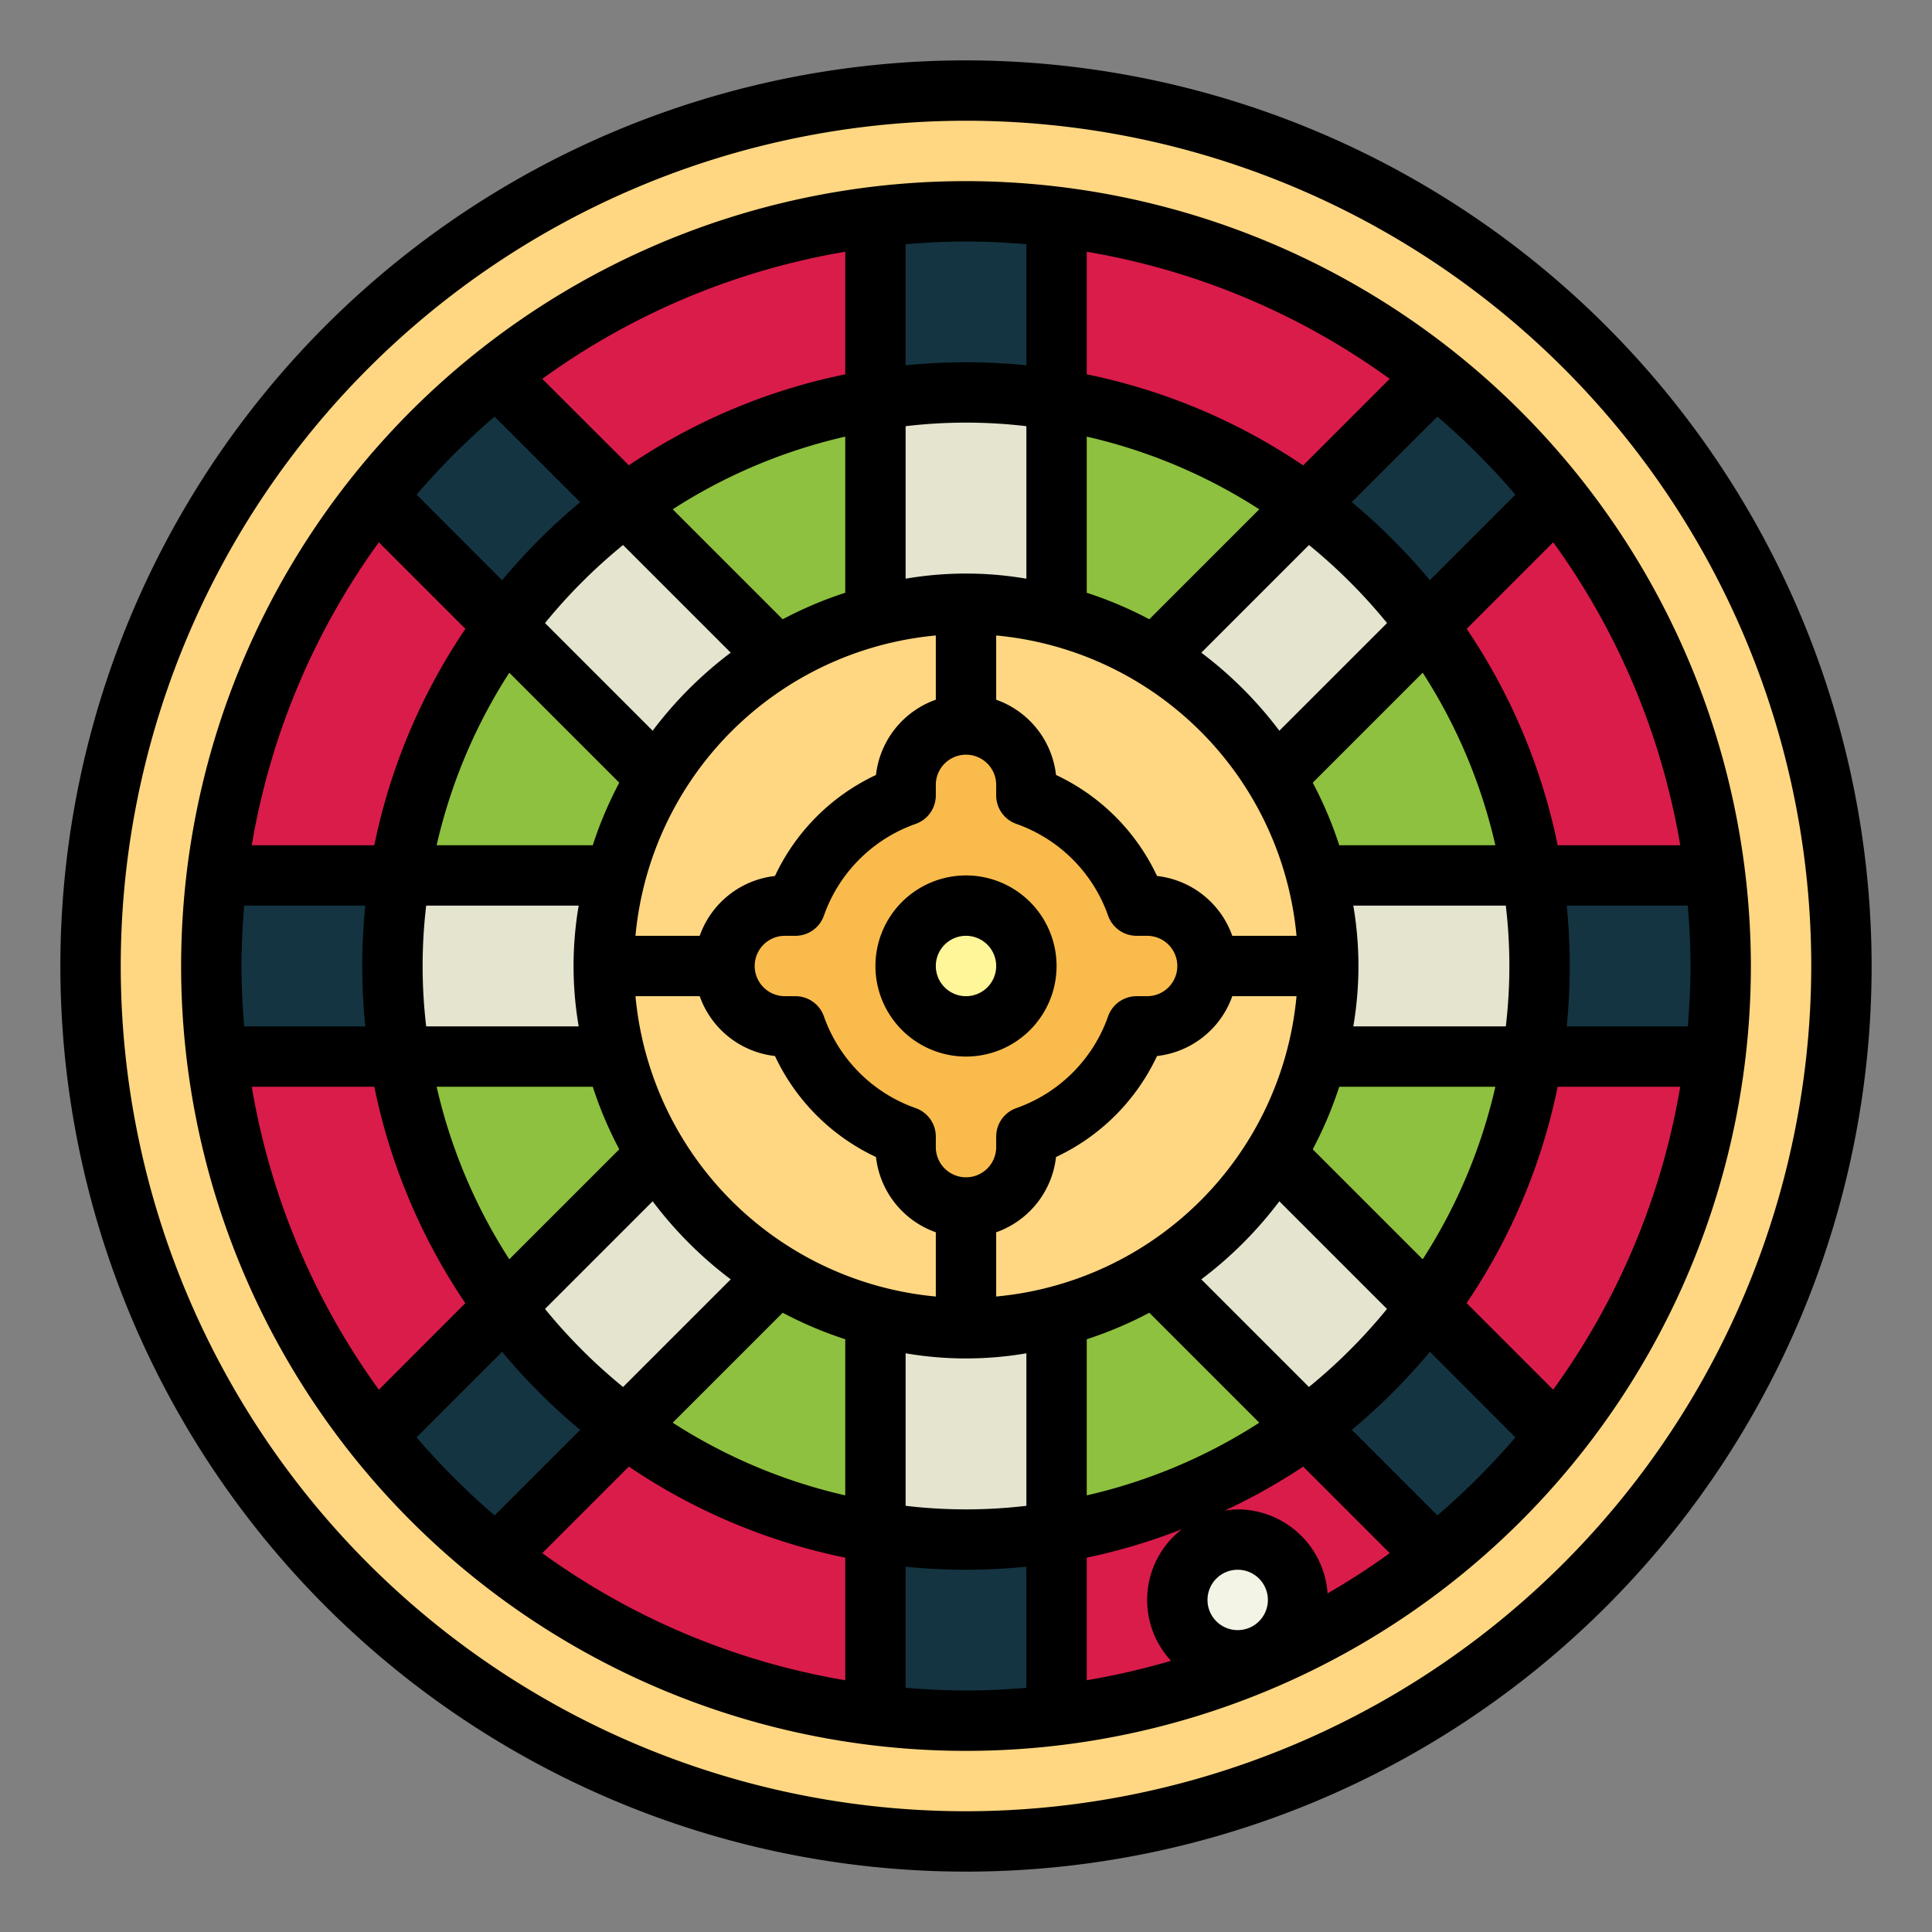 <svg height="512" viewBox="0 0 64 64" width="512" xmlns="http://www.w3.org/2000/svg"><rect x="0" y="0" width="64" height="64" fill="#808080" stroke="none"/><g id="Filled_outline" data-name="Filled outline"><circle cx="32" cy="32" fill="#ffd782" r="29"/><circle cx="32" cy="32" fill="#da1c4b" r="25"/><circle cx="32" cy="32" fill="#8ec13f" r="19"/><circle cx="32" cy="32" fill="#ffd782" r="12"/><path d="m38 30h-.349a6 6 0 0 0 -3.651-3.651v-.349a2 2 0 0 0 -2-2 2 2 0 0 0 -2 2v.349a6 6 0 0 0 -3.651 3.651h-.349a2 2 0 0 0 -2 2 2 2 0 0 0 2 2h.349a6 6 0 0 0 3.651 3.651v.349a2 2 0 0 0 2 2 2 2 0 0 0 2-2v-.349a6 6 0 0 0 3.651-3.651h.349a2 2 0 0 0 2-2 2 2 0 0 0 -2-2z" fill="#f9bb4b"/><circle cx="32" cy="32" fill="#fff69a" r="2"/><g fill="#e5e4cf"><path d="m32 44a12.017 12.017 0 0 1 -3-.393v7.134a17.5 17.5 0 0 0 6 0v-7.134a12.017 12.017 0 0 1 -3 .393z"/><path d="m42.237 38.237a12.028 12.028 0 0 1 -4 4l5.034 5.034a19.1 19.1 0 0 0 4-4z"/><path d="m50.741 29h-7.134a11.647 11.647 0 0 1 0 6h7.134a17.5 17.5 0 0 0 0-6z"/><path d="m42.237 25.763 5.034-5.034a19.1 19.1 0 0 0 -4-4l-5.034 5.034a12.028 12.028 0 0 1 4 4z"/><path d="m32 20a12.017 12.017 0 0 1 3 .393v-7.134a17.5 17.5 0 0 0 -6 0v7.134a12.017 12.017 0 0 1 3-.393z"/><path d="m25.763 21.763-5.034-5.034a19.1 19.1 0 0 0 -4 4l5.034 5.034a12.028 12.028 0 0 1 4-4z"/><path d="m20 32a12.017 12.017 0 0 1 .393-3h-7.134a17.5 17.5 0 0 0 0 6h7.134a12.017 12.017 0 0 1 -.393-3z"/><path d="m21.763 38.237-5.034 5.034a19.1 19.1 0 0 0 4 4l5.034-5.034a12.028 12.028 0 0 1 -4-4z"/></g><path d="m13 32a19.142 19.142 0 0 1 .259-3h-6.074a24.417 24.417 0 0 0 0 6h6.074a19.142 19.142 0 0 1 -.259-3z" fill="#143441"/><path d="m20.729 16.729-4.289-4.289a25.055 25.055 0 0 0 -4 4l4.289 4.289a19.1 19.1 0 0 1 4-4z" fill="#143441"/><path d="m32 13a19.142 19.142 0 0 1 3 .259v-6.074a24.417 24.417 0 0 0 -6 0v6.074a19.142 19.142 0 0 1 3-.259z" fill="#143441"/><path d="m47.271 20.729 4.289-4.289a25.055 25.055 0 0 0 -4-4l-4.289 4.289a19.1 19.1 0 0 1 4 4z" fill="#143441"/><path d="m56.815 29h-6.074a17.5 17.5 0 0 1 0 6h6.074a24.417 24.417 0 0 0 0-6z" fill="#143441"/><path d="m47.271 43.271a19.1 19.1 0 0 1 -4 4l4.289 4.289a25.055 25.055 0 0 0 4-4z" fill="#143441"/><path d="m32 51a19.142 19.142 0 0 1 -3-.259v6.074a24.417 24.417 0 0 0 6 0v-6.074a19.142 19.142 0 0 1 -3 .259z" fill="#143441"/><path d="m16.729 43.271-4.289 4.289a25.055 25.055 0 0 0 4 4l4.289-4.289a19.1 19.1 0 0 1 -4-4z" fill="#143441"/><circle cx="41" cy="53" fill="#f4f4e6" r="2"/><path d="m32 2a30 30 0 1 0 30 30 30.034 30.034 0 0 0 -30-30zm0 58a28 28 0 1 1 28-28 28.032 28.032 0 0 1 -28 28z"/><path d="m35 32a3 3 0 1 0 -3 3 3 3 0 0 0 3-3zm-4 0a1 1 0 1 1 1 1 1 1 0 0 1 -1-1z"/><path d="m32 6a26 26 0 1 0 26 26 26.03 26.03 0 0 0 -26-26zm18.2 10.384-2.835 2.835a20.249 20.249 0 0 0 -2.586-2.586l2.837-2.833a24.284 24.284 0 0 1 2.584 2.584zm-19.866 20.324a4.971 4.971 0 0 1 -3.042-3.042 1 1 0 0 0 -.943-.666h-.349a1 1 0 0 1 0-2h.349a1 1 0 0 0 .943-.666 4.971 4.971 0 0 1 3.042-3.042 1 1 0 0 0 .666-.943v-.349a1 1 0 0 1 2 0v.349a1 1 0 0 0 .666.943 4.971 4.971 0 0 1 3.042 3.042 1 1 0 0 0 .943.666h.349a1 1 0 0 1 0 2h-.349a1 1 0 0 0 -.943.666 4.971 4.971 0 0 1 -3.042 3.042 1 1 0 0 0 -.666.943v.349a1 1 0 0 1 -2 0v-.349a1 1 0 0 0 -.666-.943zm-2.334-17.072a12.949 12.949 0 0 0 -2.072.878l-3.643-3.643a17.873 17.873 0 0 1 5.715-2.407zm3 1.415v2.128a3 3 0 0 0 -1.982 2.493 6.956 6.956 0 0 0 -3.346 3.346 3 3 0 0 0 -2.493 1.982h-2.128a11.01 11.01 0 0 1 9.949-9.949zm-6.794.569a13.091 13.091 0 0 0 -2.586 2.586l-3.566-3.566a18.061 18.061 0 0 1 2.586-2.586zm-3.692 4.308a12.949 12.949 0 0 0 -.878 2.072h-5.172a17.873 17.873 0 0 1 2.407-5.715zm-1.344 4.072a11.85 11.85 0 0 0 0 4h-5.052a17.008 17.008 0 0 1 0-4zm.466 6a12.949 12.949 0 0 0 .878 2.072l-3.643 3.643a17.873 17.873 0 0 1 -2.407-5.715zm1.984 3.794a13.091 13.091 0 0 0 2.586 2.586l-3.566 3.566a18.061 18.061 0 0 1 -2.586-2.586zm-.569-6.794h2.128a3 3 0 0 0 2.493 1.982 6.956 6.956 0 0 0 3.346 3.346 3 3 0 0 0 1.982 2.493v2.128a11.01 11.01 0 0 1 -9.949-9.949zm21.9-2h-2.13a3 3 0 0 0 -2.493-1.982 6.956 6.956 0 0 0 -3.346-3.346 3 3 0 0 0 -1.982-2.493v-2.128a11.01 11.01 0 0 1 9.949 9.949zm-3.155-9.38 3.566-3.566a18.061 18.061 0 0 1 2.586 2.586l-3.568 3.566a13.091 13.091 0 0 0 -2.586-2.586zm-6.796 19.201a3 3 0 0 0 1.982-2.493 6.956 6.956 0 0 0 3.346-3.346 3 3 0 0 0 2.493-1.982h2.128a11.01 11.01 0 0 1 -9.949 9.949zm3 3.543a12.949 12.949 0 0 0 2.072-.878l3.643 3.643a17.873 17.873 0 0 1 -5.715 2.407zm3.794-1.984a13.091 13.091 0 0 0 2.586-2.586l3.566 3.566a18.061 18.061 0 0 1 -2.586 2.586zm3.692-4.308a12.949 12.949 0 0 0 .878-2.072h5.172a17.873 17.873 0 0 1 -2.407 5.715zm1.344-4.072a11.85 11.85 0 0 0 0-4h5.052a17.008 17.008 0 0 1 0 4zm-.466-6a12.949 12.949 0 0 0 -.878-2.072l3.643-3.643a17.873 17.873 0 0 1 2.407 5.715zm-8.364-19.66a23.871 23.871 0 0 1 10.036 4.21l-2.867 2.867a19.9 19.9 0 0 0 -7.169-3.017zm0 6.124a17.873 17.873 0 0 1 5.715 2.407l-3.643 3.643a12.949 12.949 0 0 0 -2.072-.878zm-6-6.374c.66-.055 1.326-.09 2-.09s1.34.035 2 .09v4.01c-.658-.065-1.325-.1-2-.1s-1.342.036-2 .1zm0 6.028a17.008 17.008 0 0 1 4 0v5.052a11.85 11.85 0 0 0 -4 0zm-2-5.778v4.06a19.9 19.9 0 0 0 -7.169 3.014l-2.867-2.864a23.871 23.871 0 0 1 10.036-4.21zm-11.616 5.46 2.835 2.835a20.249 20.249 0 0 0 -2.586 2.586l-2.833-2.837a24.284 24.284 0 0 1 2.584-2.584zm-3.834 4.164 2.867 2.867a19.9 19.9 0 0 0 -3.017 7.169h-4.06a23.871 23.871 0 0 1 4.21-10.036zm-4.55 14.036c0-.674.035-1.34.09-2h4.01c-.065.658-.1 1.325-.1 2s.036 1.342.1 2h-4.01c-.055-.66-.09-1.326-.09-2zm4.55 14.036a23.871 23.871 0 0 1 -4.21-10.036h4.06a19.9 19.9 0 0 0 3.014 7.169zm1.248 1.58 2.835-2.835a20.249 20.249 0 0 0 2.586 2.586l-2.835 2.833a24.284 24.284 0 0 1 -2.584-2.584zm14.202 8.044a23.871 23.871 0 0 1 -10.036-4.21l2.867-2.867a19.9 19.9 0 0 0 7.169 3.017zm0-6.124a17.873 17.873 0 0 1 -5.715-2.407l3.643-3.643a12.949 12.949 0 0 0 2.072.878zm6 6.374c-.66.055-1.326.09-2 .09s-1.34-.035-2-.09v-4.01c.658.065 1.325.1 2 .1s1.342-.036 2-.1zm0-6.028a17.008 17.008 0 0 1 -4 0v-5.052a11.85 11.85 0 0 0 4 0zm4.793 5.133a23.749 23.749 0 0 1 -2.793.645v-4.06a19.785 19.785 0 0 0 3.151-.942 2.961 2.961 0 0 0 -.358 4.36zm2.207-1.015a1 1 0 1 1 1-1 1 1 0 0 1 -1 1zm2.978-1.216a2.994 2.994 0 0 0 -2.978-2.784 3.041 3.041 0 0 0 -.43.043 20.086 20.086 0 0 0 2.6-1.46l2.867 2.867a24.368 24.368 0 0 1 -2.059 1.334zm3.638-2.584-2.835-2.835a20.249 20.249 0 0 0 2.586-2.586l2.833 2.837a24.284 24.284 0 0 1 -2.584 2.584zm3.834-4.166-2.867-2.867a19.9 19.9 0 0 0 3.017-7.167h4.06a23.871 23.871 0 0 1 -4.21 10.036zm4.55-14.034c0 .674-.035 1.34-.09 2h-4.01c.065-.658.1-1.325.1-2s-.036-1.342-.1-2h4.01c.055.66.09 1.326.09 2zm-.34-4h-4.06a19.9 19.9 0 0 0 -3.014-7.169l2.867-2.867a23.871 23.871 0 0 1 4.207 10.036z"/></g></svg>